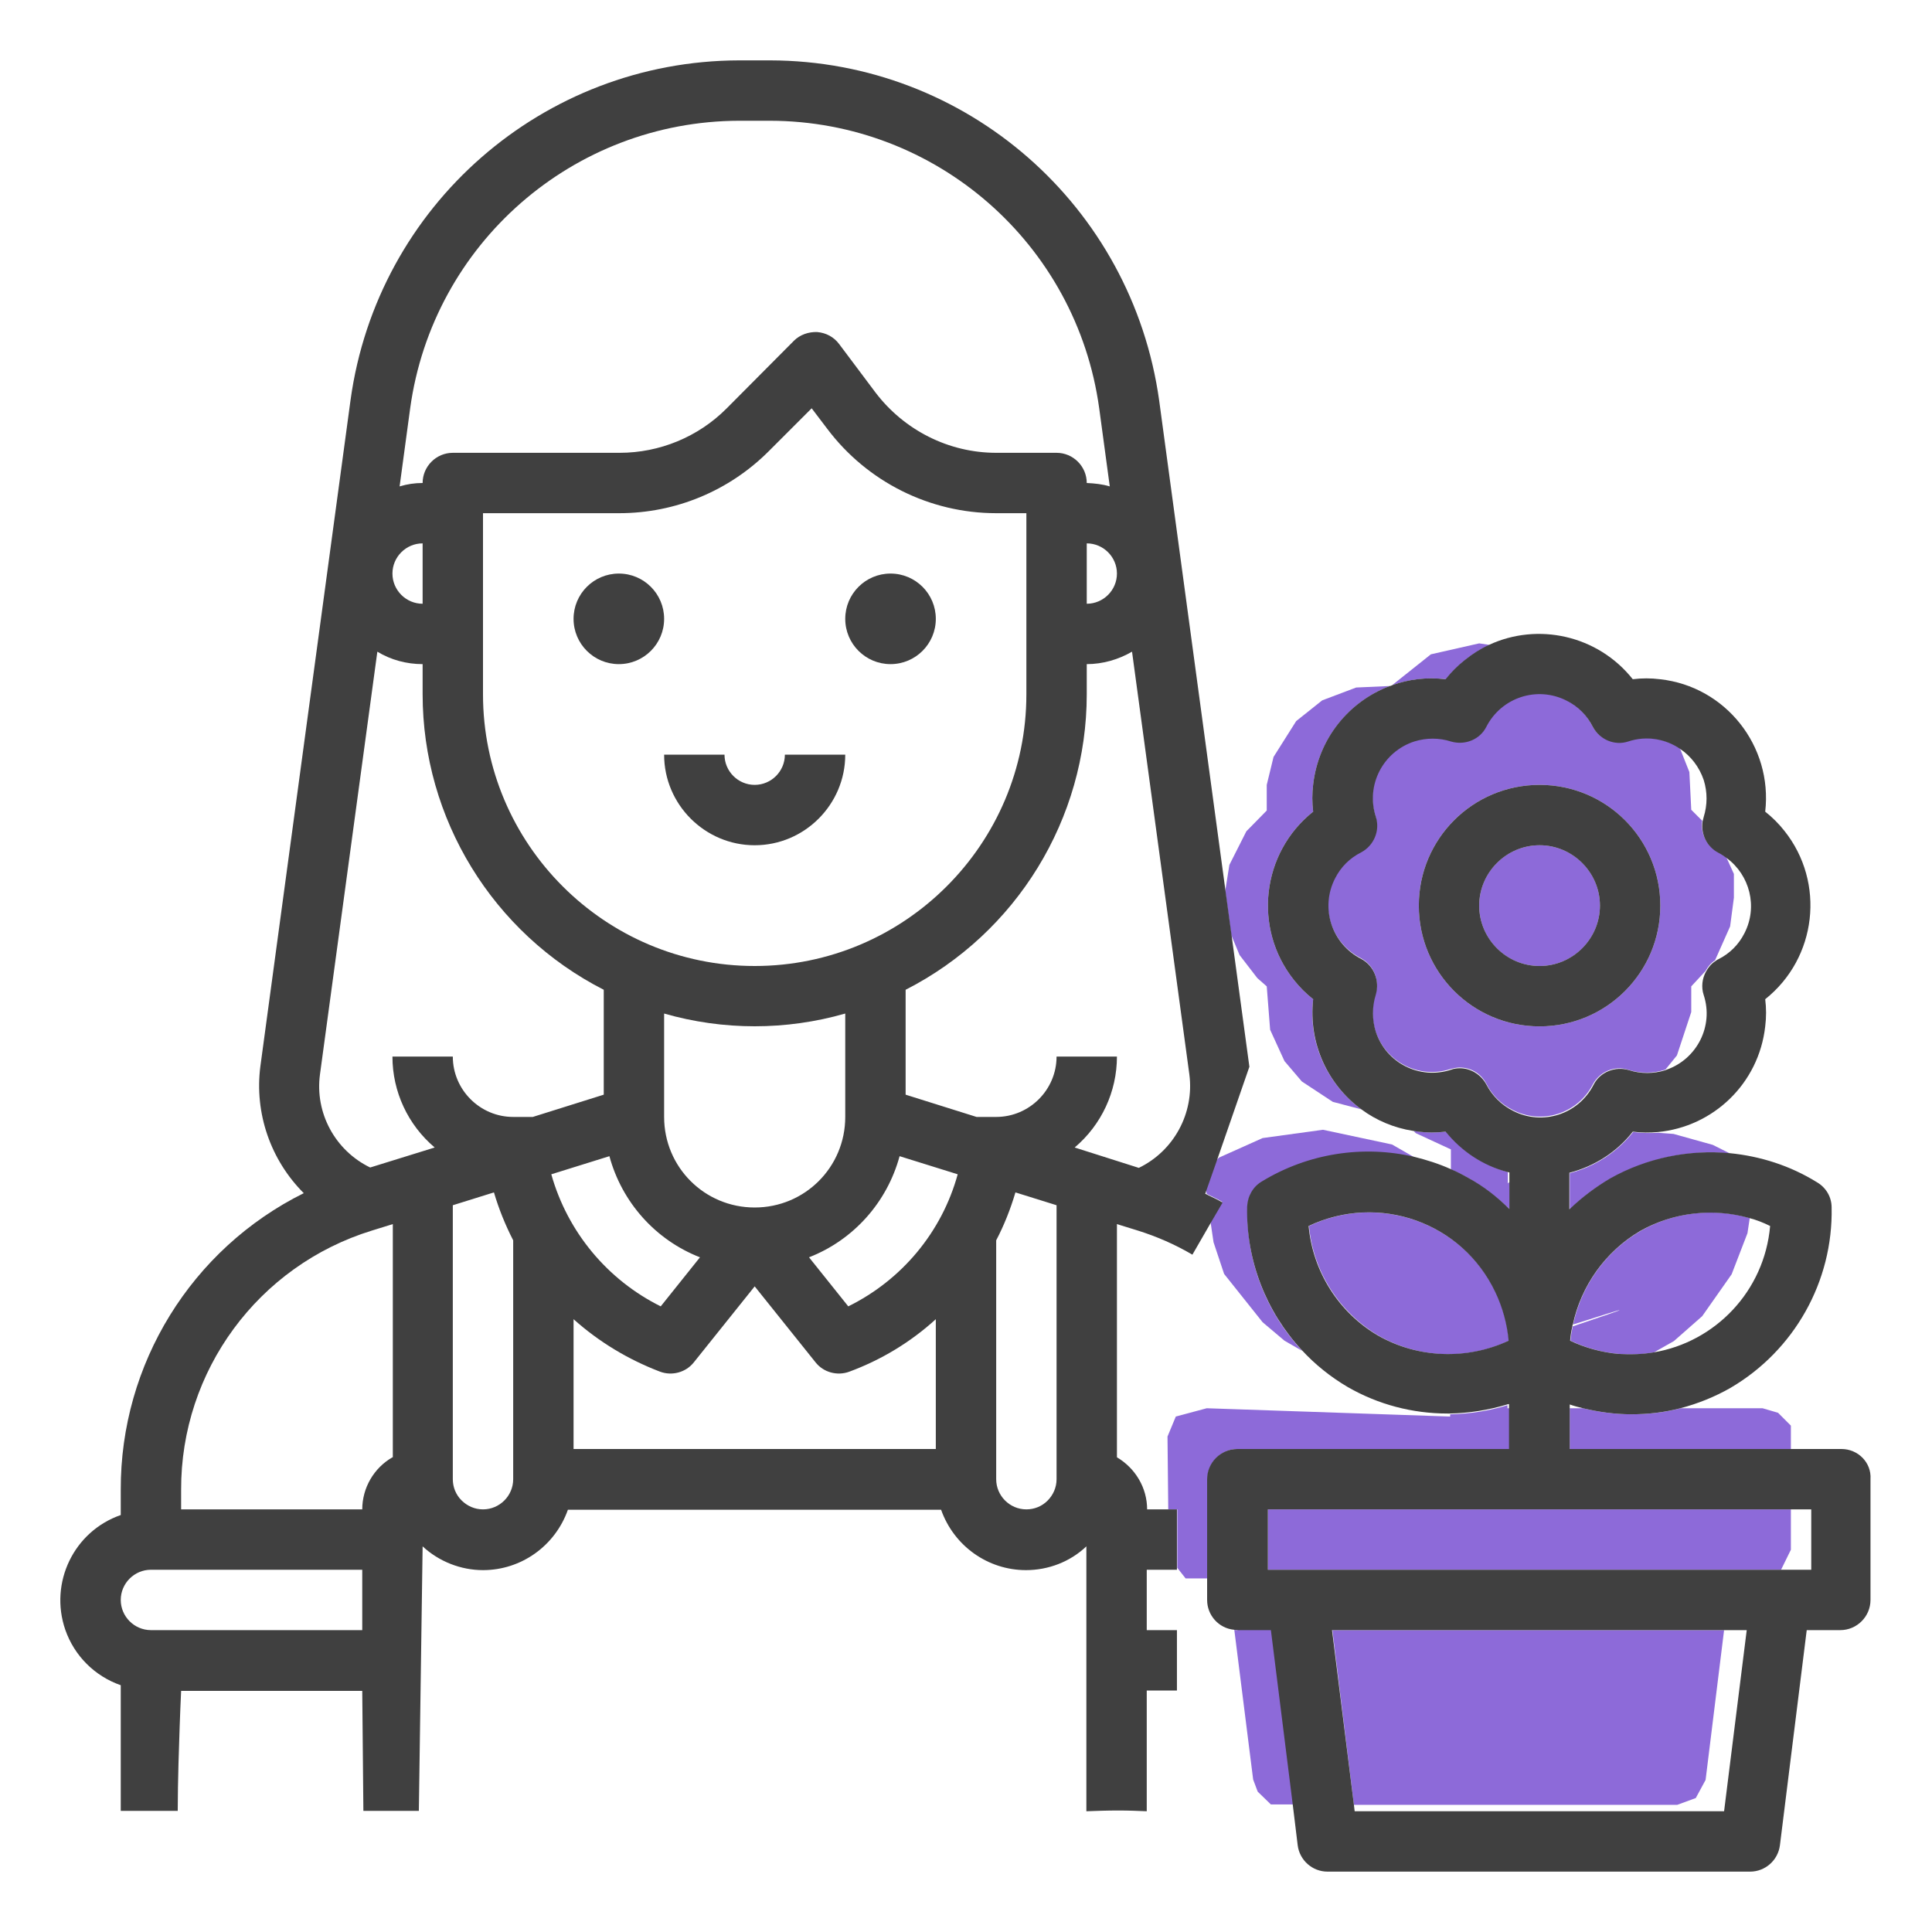 <?xml version="1.0" encoding="utf-8"?>
<!-- Generator: Adobe Illustrator 25.0.0, SVG Export Plug-In . SVG Version: 6.00 Build 0)  -->
<svg version="1.1" xmlns="http://www.w3.org/2000/svg" xmlns:xlink="http://www.w3.org/1999/xlink" x="0px" y="0px"
	 viewBox="0 0 512 512" style="enable-background:new 0 0 512 512;" xml:space="preserve">
<style type="text/css">
	.st0{fill:none;}
	.st1{fill:#8D6AD9;}
	.st2{fill:#404040;}
</style>
<g id="Layer_2">
</g>
<g id="Layer_1">
	<g>
		<path class="st0" d="M214.4,333.2l10.4,13c14.2-7,24.8-19.7,29-35l-15.4-4.8C235.1,318.6,226.2,328.6,214.4,333.2z"/>
		<path class="st0" d="M264,328.7V392c0,4.4,3.6,8,8,8c2.1,0,4.1-0.8,5.6-2.3c1.6-1.5,2.5-3.5,2.4-5.7v-72.6l-10.9-3.4
			C267.8,320.4,266.1,324.6,264,328.7z"/>
		<path class="st0" d="M216.1,360.9L200,340.8l-16.1,20.1c-2.1,2.7-5.8,3.7-9,2.5c-8.4-3.1-16.2-7.8-22.9-13.9V384h96v-34.4
			c-6.7,6-14.5,10.7-22.9,13.9C221.8,364.6,218.2,363.6,216.1,360.9z"/>
		<path class="st0" d="M400,313.3v-2.4c-0.2,0-0.3-0.1-0.5-0.1v3L400,313.3z"/>
		<path class="st0" d="M272,184v-48h-8c-17.6,0-34.2-8.3-44.8-22.4l-4.1-5.4l-11.4,11.4C193.2,130.1,179,136,164.1,136H128v48
			c0,39.7,32.3,72,72,72C239.7,256,272,223.7,272,184z M164,176c-6.6,0-12-5.4-12-12c0-6.6,5.4-12,12-12c6.6,0,12,5.4,12,12
			C176,170.6,170.6,176,164,176z M200,224c-13.2,0-24-10.8-24-24h16c0,4.4,3.6,8,8,8s8-3.6,8-8h16C224,213.2,213.2,224,200,224z
			 M236,176c-6.6,0-12-5.4-12-12c0-6.6,5.4-12,12-12c6.6,0,12,5.4,12,12C248,170.6,242.6,176,236,176z"/>
		<path class="st0" d="M334.6,350.5l-10.2-12.8l-2.8-8.4l-0.8-5.4l-4.9,8.5c-4.6-2.6-9.5-4.8-14.5-6.4l-5.5-1.7v61.8
			c4.9,2.8,8,8.1,8,13.8h5.6l-0.2-19.3l2.2-5.3l8.2-2.2l64.5,2.2l0-0.6c-0.2,0-0.4,0-0.6,0c-9.2,0-18.3-2.4-26.4-7
			c-4.6-2.7-8.7-6-12.2-9.8l-4.7-2.7L334.6,350.5z"/>
		<path class="st0" d="M315.2,284.8L300,172.7c-3.6,2.2-7.8,3.3-12,3.3v8c0,33-18.6,63.3-48,78.3v27.8l18.8,5.9h5.2
			c8.8,0,16-7.2,16-16h16c0,9.3-4.1,18.1-11.2,24.1l17,5.3C311.1,305,316.5,295,315.2,284.8z"/>
		<path class="st0" d="M416.8,351c0,0.1,0,0.3-0.1,0.4c8.3-2.8,12.5-4.2,12.4-4.3C429.2,347.1,425.1,348.4,416.8,351z"/>
		<path class="st0" d="M175.2,346.2l10.4-13c-11.8-4.6-20.7-14.6-24-26.8l-15.4,4.8C150.4,326.5,161,339.2,175.2,346.2z"/>
		<path class="st0" d="M112,160v-16c-4.4,0-8,3.6-8,8S107.6,160,112,160z"/>
		<path class="st0" d="M98.6,326.1c-30.1,9.3-50.7,37.2-50.6,68.7v5.2h48c0-5.7,3.1-10.9,8-13.8v-61.8L98.6,326.1L98.6,326.1z"/>
		<path class="st0" d="M32,424c0,4.4,3.6,8,8,8h56v-16H40C35.6,416,32,419.6,32,424z"/>
		<path class="st0" d="M160,262.3c-29.4-15-48-45.3-48-78.3v-8c-4.2,0-8.4-1.2-12-3.3L84.8,284.8c-1.3,10.3,4,20.2,13.3,24.7
			l17.1-5.3c-7.1-6-11.2-14.8-11.2-24.1h16c0,8.8,7.2,16,16,16h5.2l18.8-5.9V262.3z"/>
		<path class="st0" d="M120,319.4V392c0,2.1,0.8,4.1,2.3,5.6c1.5,1.6,3.5,2.5,5.7,2.4c4.4,0,8-3.6,8-8v-63.3
			c-2.1-4-3.8-8.3-5.1-12.7L120,319.4z"/>
		<polygon class="st0" points="452,471.7 449.4,476.5 444.5,478.3 358.8,478.3 359.1,480 456.9,480 462.9,432 456.9,432 		"/>
		<path class="st0" d="M345.1,286.7l-4.6-5.4l-3.8-8.3l-0.9-11.5l-2.5-2.2l-4.7-6.1l-2.2-5.2l4.7,34.7c-2.9,8.4-5.8,16.7-8.7,25.1
			l0.7-0.8l11.6-5.2l16-2.2l18.3,3.8l6.1,3.5c3.2,0.8,6.4,1.8,9.5,3.2c0-1.8,0-3.6,0-5.3l-9.3-4.2l-0.6-0.6
			c-5.1-0.8-9.8-2.8-13.7-5.7l-7.6-2L345.1,286.7z"/>
		<path class="st0" d="M416,372.2v1h3.5C418.3,372.9,417.1,372.6,416,372.2z"/>
		<path class="st0" d="M458.8,337.7l-7.8,11.1l-7.5,6.6l-5.3,3c16.4-2.7,29.4-16.2,30.9-33.5c-1.8-0.8-3.7-1.5-5.5-2.1l-0.6,4
			L458.8,337.7z"/>
		<path class="st0" d="M288,144v16c4.4,0,8-3.6,8-8S292.4,144,288,144z"/>
		<polygon class="st0" points="474.6,410.7 472,416 480,416 480,400 474.6,400 		"/>
		<path class="st0" d="M176,268.6V296c0,13.3,10.7,24,24,24s24-10.7,24-24v-27.4C208.3,273.1,191.7,273.1,176,268.6z"/>
		<path class="st0" d="M120,120h44.1c10.6,0,20.8-4.2,28.3-11.7l17.9-18c1.7-1.6,3.9-2.5,6.2-2.3c2.3,0.2,4.4,1.3,5.8,3.2L232,104
			c7.6,10,19.4,16,32,16h16c4.4,0,8,3.6,8,8c2.1,0,4.1,0.3,6.1,0.9l-2.8-20.7c-6-43.6-43.2-76.1-87.2-76.2h-8.2
			c-44,0.1-81.2,32.6-87.2,76.2l-2.8,20.7c2-0.6,4-0.8,6.1-0.9C112,123.6,115.6,120,120,120z"/>
		<path class="st0" d="M448.3,268.2l-3.8,11.5l-3,3.7c8.2-2.8,12.6-11.6,9.9-19.8c-0.7-2.1-0.4-4.3,0.6-6.2l-3.8,4.1L448.3,268.2z"
			/>
		<path class="st0" d="M319.4,316.3c0.2,0.1,0.3,0.2,0.5,0.2l-0.2-1.1C319.6,315.7,319.5,316,319.4,316.3z"/>
		<path class="st0" d="M459.5,238l-1,7.6l-4,9c0.3-0.2,0.5-0.3,0.8-0.5c3-1.5,5.4-3.9,6.9-6.9c3.6-7,1.4-15.4-4.7-19.9l2,4.4V238z"
			/>
		<path class="st0" d="M400,373.2v-1c-0.2,0.1-0.3,0.1-0.5,0.1v0.8H400z"/>
		<path class="st0" d="M448.3,214.8l2.9,2.9c0.1-0.4,0.1-0.8,0.3-1.2c1-3.2,1-6.6,0-9.8c-1.1-3.5-3.4-6.3-6.2-8.2l2.5,6.3
			L448.3,214.8z"/>
		<path class="st1" d="M328,384h72v-10.8h-0.5v-0.8c-4.9,1.5-10,2.3-15.2,2.4l0,0.6l-64.5-2.2l-8.2,2.2l-2.2,5.3l0.2,19.3h2.4v15.5
			l2.2,2.8h5.8V392C320,387.6,323.6,384,328,384z"/>
		<path class="st1" d="M432.8,300c-4.3,5.4-10.2,9.2-16.8,10.9v9.7c3.2-3.2,6.8-6,10.8-8.2c9.8-5.5,20.9-7.8,31.7-6.7l-4.6-2.3
			l-10.4-2.9l-4-0.3C437.4,300.3,435.1,300.3,432.8,300z"/>
		<path class="st1" d="M328,432c-0.3,0-0.6,0-0.9-0.1l5,39.7l1.2,3.2l3.5,3.4h6l-5.8-46.3H328z"/>
		<path class="st1" d="M429.2,347.2c0,0.1-4.1,1.5-12.4,4.3c-0.3,1.3-0.5,2.5-0.6,3.8c4,1.9,8.3,3.1,12.8,3.5
			c3.2,0.3,6.3,0.1,9.3-0.4l5.3-3l7.5-6.6l7.8-11.1l4.2-10.9l0.6-4c-9.6-2.8-20.1-1.6-28.9,3.4c-9.3,5.4-15.7,14.5-17.9,24.8
			C425.1,348.4,429.2,347.1,429.2,347.2z"/>
		<path class="st1" d="M384.5,304.6c0,1.8,0,3.6,0,5.3c1.6,0.7,3.2,1.5,4.8,2.4c3.9,2.3,7.5,5,10.8,8.2v-7.3l-0.5,0.4v-3
			c-6.4-1.8-12.2-5.5-16.4-10.7c-2.4,0.3-4.8,0.3-7.2,0c-0.5-0.1-0.9-0.1-1.4-0.2l0.6,0.6L384.5,304.6z"/>
		<path class="st1" d="M383.2,180c1.5-1.9,3.2-3.6,5.1-5.1c2-1.6,4.2-2.9,6.4-4l-2.7-0.4l-12.8,2.9l-10.3,8.2
			C373.4,180,378.2,179.4,383.2,180z"/>
		<path class="st1" d="M328.5,253.1l4.7,6.1l2.5,2.2l0.9,11.5l3.8,8.3l4.6,5.4l8.2,5.4l7.6,2c-8.9-6.5-14.2-17.5-12.8-29.2
			c-1.9-1.5-3.6-3.2-5.1-5.1c-10.9-13.7-8.6-33.7,5.1-44.6c-0.3-2.4-0.3-4.8,0-7.2c1.4-12.2,9.6-22,20.3-26.1l-8.9,0.4l-9,3.4
			l-6.9,5.5l-6,9.5l-1.8,7.4l0,6.8l-5.4,5.5l-4.5,8.9l-1.1,6.9l1.6,11.7L328.5,253.1z"/>
		<polygon class="st1" points="474.6,400 336,400 336,416 472,416 474.6,410.7 		"/>
		<path class="st1" d="M365.4,354L365.4,354c10.6,6,23.4,6.5,34.5,1.3c-0.4-4.4-1.6-8.8-3.5-12.8c-8.8-18.5-31-26.4-49.5-17.6
			C348,337,354.9,347.8,365.4,354z"/>
		<circle class="st1" cx="408" cy="240" r="16"/>
		<polygon class="st1" points="449.4,476.5 452,471.7 456.9,432 353.1,432 358.8,478.3 444.5,478.3 		"/>
		<path class="st1" d="M350.6,299.4l-16,2.2l-11.6,5.2l-0.7,0.8c-0.9,2.6-1.8,5.1-2.7,7.7l0.2,1.1c1.4,0.7,2.8,1.3,4.1,2.1l-3.1,5.3
			l0.8,5.4l2.8,8.4l10.2,12.8l5.8,4.9l4.7,2.7c-9.5-10.2-14.9-23.7-14.5-38c0-2.8,1.5-5.3,3.9-6.7c12.3-7.5,26.9-9.7,40.5-6.5
			l-6.1-3.5L350.6,299.4z"/>
		<path class="st1" d="M419.5,373.2H416V384h58.6v-6.2l-3.4-3.4l-4.1-1.2h-21.7c-4.2,1.1-8.6,1.6-13,1.6
			C427.9,374.8,423.7,374.2,419.5,373.2z"/>
		<path class="st1" d="M422.1,287.4c1.8-3.4,5.8-5.1,9.4-3.9c3.2,1,6.6,1,9.7,0c0.1,0,0.2-0.1,0.2-0.1l3-3.7l3.8-11.5l0-6.8l3.8-4.1
			c0.6-1.1,1.4-2.1,2.5-2.8l4-9l1-7.6v-6.3l-2-4.4c-0.7-0.5-1.4-1-2.2-1.4c-3-1.6-4.7-4.9-4.2-8.3l-2.9-2.9l-0.5-10l-2.5-6.3
			c-3.9-2.6-8.9-3.5-13.8-2c-3.7,1.1-7.7-0.5-9.4-3.9c-1.5-3-3.9-5.4-6.9-6.9c-7.8-4-17.3-0.9-21.3,6.9c-1.8,3.4-5.8,5.1-9.4,3.9
			c-3.2-1-6.6-1-9.7,0c-8.3,2.7-12.9,11.6-10.2,19.9c1.1,3.7-0.5,7.7-3.9,9.5c-3,1.5-5.4,3.9-6.9,6.9c-4,7.8-0.9,17.3,6.9,21.3
			c3.4,1.8,5.1,5.8,3.9,9.5c-1,3.2-1,6.6,0,9.8c2.7,8.3,11.6,12.8,19.9,10.1c0.8-0.2,1.6-0.4,2.4-0.4c3,0,5.7,1.6,7.1,4.3h0
			c1.5,3,3.9,5.4,6.9,6.9C408.6,298.2,418.1,295.1,422.1,287.4z M376,240c0-17.7,14.3-32,32-32c17.7,0,32,14.3,32,32s-14.3,32-32,32
			C390.3,272,376,257.7,376,240z"/>
		<circle class="st2" cx="164" cy="164" r="12"/>
		<circle class="st2" cx="236" cy="164" r="12"/>
		<path class="st2" d="M200,208c-4.4,0-8-3.6-8-8h-16c0,13.2,10.8,24,24,24c13.2,0,24-10.8,24-24h-16C208,204.4,204.4,208,200,208z"
			/>
		<path class="st2" d="M309.6,400H304c0-5.7-3.1-10.9-8-13.8v-61.8l5.5,1.7c5.1,1.6,9.9,3.7,14.5,6.4l4.9-8.5l3.1-5.3
			c-1.3-0.8-2.7-1.4-4.1-2.1c-0.2-0.1-0.3-0.2-0.5-0.2c0.1-0.3,0.2-0.6,0.3-0.9c0.9-2.6,1.8-5.1,2.7-7.7c2.9-8.4,5.8-16.7,8.7-25.1
			l-4.7-34.7l-1.6-11.7l-17.6-130.1C300,54.5,256.1,16.1,204.1,16h-8.2c-52,0.1-95.9,38.5-103,90L69,282.6
			c-1.6,12.4,2.7,24.8,11.5,33.6C50.7,331,31.9,361.5,32,394.8v6.7c-12.4,4.3-19,17.9-14.7,30.4c2.4,6.9,7.8,12.3,14.7,14.7
			c0,11.1,0,22.2,0,33.3c2.6,0,5.3,0,7.9,0c2.4,0,4.8,0,7.2,0c0-4.1,0.1-8.3,0.2-12.5c0.2-6.6,0.4-13,0.7-19.3c16,0,32,0,48,0
			c0.1,10.6,0.2,21.2,0.3,31.8c2.6,0,5.2,0,7.7,0c2.3,0,4.7,0,7,0c0.3-23.4,0.7-46.7,1-70.1c4.3,4,10.1,6.3,16,6.3
			c10.1,0,19.1-6.4,22.5-16h98.9c3.4,9.6,12.4,16,22.5,16c5.9,0,11.7-2.2,16-6.3V480c2.7-0.1,5.6-0.2,8.5-0.2c2.6,0,5.1,0.1,7.5,0.2
			v-32h8v-16h-8v-16h8v-0.5V400H309.6z M108.7,108.2c6-43.6,43.2-76.1,87.2-76.2h8.2c44,0.1,81.2,32.6,87.2,76.2l2.8,20.7
			c-2-0.6-4-0.8-6.1-0.9c0-4.4-3.6-8-8-8h-16c-12.6,0-24.4-6-32-16l-9.6-12.8c-1.4-1.9-3.5-3-5.8-3.2c-2.3-0.1-4.6,0.7-6.2,2.3
			l-17.9,18c-7.5,7.5-17.7,11.7-28.3,11.7H120c-4.4,0-8,3.6-8,8c-2.1,0-4.1,0.3-6.1,0.9L108.7,108.2z M296,152c0,4.4-3.6,8-8,8v-16
			C292.4,144,296,147.6,296,152z M200,256c-39.7,0-72-32.3-72-72v-48h36.1c14.9,0,29.1-5.9,39.6-16.4l11.4-11.4l4.1,5.4
			c10.6,14.1,27.2,22.4,44.8,22.4h8v48C272,223.7,239.7,256,200,256z M224,268.6V296c0,13.3-10.7,24-24,24s-24-10.7-24-24v-27.4
			C191.7,273.1,208.3,273.1,224,268.6z M112,144v16c-4.4,0-8-3.6-8-8S107.6,144,112,144z M96,432H40c-4.4,0-8-3.6-8-8s3.6-8,8-8h56
			V432z M104,386.2c-4.9,2.8-8,8.1-8,13.8H48v-5.2c-0.1-31.5,20.4-59.4,50.6-68.7h0l5.5-1.7V386.2z M136,392c0,4.4-3.6,8-8,8
			c-2.2,0-4.2-0.9-5.7-2.4c-1.5-1.5-2.3-3.5-2.3-5.6v-72.6l10.9-3.4c1.3,4.4,3,8.6,5.1,12.7V392z M141.2,296H136
			c-8.8,0-16-7.2-16-16h-16c0,9.3,4.1,18.1,11.2,24.1l-17.1,5.3c-9.3-4.5-14.7-14.5-13.3-24.7L100,172.7c3.6,2.2,7.8,3.3,12,3.3v8
			c0,33,18.6,63.3,48,78.3v27.8L141.2,296z M146.1,311.2l15.4-4.8c3.3,12.2,12.2,22.2,24,26.8l-10.4,13
			C161,339.2,150.4,326.5,146.1,311.2z M248,384h-96v-34.4c6.7,6,14.5,10.7,22.9,13.9c3.2,1.2,6.9,0.2,9-2.5l16.1-20.1l16.1,20.1
			c2.1,2.7,5.8,3.7,9,2.5c8.4-3.1,16.2-7.8,22.9-13.9V384z M224.8,346.2l-10.4-13c11.8-4.6,20.7-14.6,24-26.8l15.4,4.8
			C249.6,326.5,239,339.2,224.8,346.2z M280,392c0,2.2-0.9,4.2-2.4,5.7c-1.5,1.5-3.5,2.3-5.6,2.3c-4.4,0-8-3.6-8-8v-63.3
			c2.1-4,3.8-8.3,5.1-12.7l10.9,3.4V392z M284.8,304.1c7.1-6,11.2-14.8,11.2-24.1h-16c0,8.8-7.2,16-16,16h-5.2l-18.8-5.9v-27.8
			c29.4-15,48-45.3,48-78.3v-8c4.2,0,8.4-1.2,12-3.3l15.2,112.1c1.3,10.2-4.1,20.2-13.4,24.7L284.8,304.1z"/>
		<path class="st2" d="M440,240c0-17.7-14.3-32-32-32c-17.7,0-32,14.3-32,32s14.3,32,32,32C425.7,272,440,257.7,440,240z M392,240
			c0-8.8,7.2-16,16-16s16,7.2,16,16s-7.2,16-16,16S392,248.8,392,240z"/>
		<path class="st2" d="M488,384h-13.4H416v-10.8v-1c1.1,0.4,2.3,0.7,3.5,1c4.2,1,8.5,1.6,12.8,1.6c4.4,0,8.8-0.5,13-1.6
			c4.6-1.2,9.1-3,13.3-5.4c16.9-9.9,27.2-28.2,26.8-47.8c0-2.8-1.5-5.3-3.9-6.7c-7.1-4.4-15-6.9-23.1-7.7c-10.8-1-21.9,1.2-31.7,6.7
			c-3.9,2.3-7.5,5-10.8,8.2v-9.7c6.6-1.7,12.6-5.5,16.8-10.9c2.3,0.3,4.5,0.3,6.7,0.1c14.6-1.4,26.7-12.8,28.4-28
			c0.3-2.4,0.3-4.8,0-7.2c13.7-10.9,16-30.9,5.1-44.6c-1.5-1.9-3.2-3.6-5.1-5.1c2-17.4-10.5-33.2-27.9-35.1c-2.4-0.3-4.8-0.3-7.2,0
			c-9.3-11.7-25.2-15.1-38.1-9.1c-2.2,1-4.4,2.4-6.4,4c-1.9,1.5-3.6,3.2-5.1,5.1c-5-0.6-9.8,0-14.2,1.6c-0.2,0.1-0.4,0.2-0.6,0.2
			c-10.8,4.1-18.9,13.9-20.3,26.1c-0.3,2.4-0.3,4.8,0,7.2c-13.7,10.9-16,30.9-5.1,44.6c1.5,1.9,3.2,3.6,5.1,5.1
			c-1.3,11.7,3.9,22.7,12.8,29.2c3.9,2.9,8.6,4.9,13.7,5.7c0.5,0.1,0.9,0.1,1.4,0.2c2.4,0.3,4.8,0.3,7.2,0c4.2,5.2,9.9,9,16.4,10.7
			c0.2,0,0.3,0.1,0.5,0.1v2.4v7.3c-3.2-3.2-6.8-6-10.8-8.2c-1.6-0.9-3.1-1.7-4.8-2.4c-3.1-1.4-6.3-2.4-9.5-3.2
			c-13.6-3.2-28.2-1-40.5,6.5c-2.4,1.4-3.8,4-3.9,6.7c-0.3,14.3,5.1,27.9,14.5,38c3.5,3.8,7.6,7.1,12.2,9.8c8,4.6,17.1,7,26.4,7
			c0.2,0,0.4,0,0.6,0c5.1-0.1,10.2-0.9,15.2-2.4c0.2-0.1,0.3-0.1,0.5-0.1v1V384h-72c-4.4,0-8,3.6-8,8v26.2v5.8
			c0,4.1,3.1,7.5,7.1,7.9c0.3,0,0.6,0.1,0.9,0.1h8.9l5.8,46.3l1.3,10.7c0.5,4,3.9,7,7.9,7h112c4,0,7.4-3,7.9-7l7.1-57h8.9
			c4.4,0,8-3.6,8-8v-32C496,387.6,492.4,384,488,384z M434.7,326.2c8.9-5,19.3-6.1,28.9-3.4c1.9,0.5,3.7,1.2,5.5,2.1
			c-1.5,17.3-14.6,30.8-30.9,33.5c-3,0.5-6.1,0.6-9.3,0.4c-4.4-0.4-8.8-1.6-12.8-3.5c0.1-1.3,0.3-2.6,0.6-3.8c0-0.1,0-0.3,0.1-0.4
			C419,340.7,425.5,331.6,434.7,326.2z M393.9,287.4L393.9,287.4c-1.4-2.6-4.1-4.3-7-4.3c-0.8,0-1.6,0.1-2.4,0.4
			c-8.3,2.7-17.2-1.8-19.9-10.1c-1-3.2-1-6.6,0-9.8c1.1-3.7-0.5-7.7-3.9-9.5c-7.8-4-10.9-13.5-6.9-21.3c1.5-3,3.9-5.4,6.9-6.9
			c3.4-1.8,5.1-5.8,3.9-9.5c-2.7-8.3,1.9-17.2,10.2-19.9c3.2-1,6.6-1,9.7,0c3.7,1.1,7.7-0.5,9.4-3.9c4-7.8,13.5-10.9,21.3-6.9
			c3,1.5,5.4,3.9,6.9,6.9c1.8,3.4,5.8,5.1,9.4,3.9c4.8-1.6,9.9-0.7,13.8,2c2.8,1.9,5,4.7,6.2,8.2c1,3.2,1,6.6,0,9.8
			c-0.1,0.4-0.2,0.8-0.3,1.2c-0.5,3.3,1.1,6.7,4.2,8.3c0.8,0.4,1.5,0.9,2.2,1.4c6.1,4.5,8.3,12.9,4.7,19.9c-1.5,3-3.9,5.4-6.9,6.9
			c-0.3,0.1-0.5,0.3-0.8,0.5c-1.1,0.7-1.9,1.7-2.5,2.8c-1,1.8-1.3,4.1-0.6,6.2c2.7,8.2-1.8,17-9.9,19.8c-0.1,0-0.2,0.1-0.2,0.1
			c-3.2,1-6.6,1-9.7,0c-3.7-1.1-7.7,0.5-9.4,3.9c-4,7.8-13.5,10.9-21.3,6.9C397.8,292.8,395.4,290.3,393.9,287.4z M396.3,342.5
			c1.9,4,3.1,8.4,3.5,12.8c-11,5.1-23.9,4.7-34.5-1.3l0,0c-10.5-6.1-17.4-17-18.5-29.1C365.4,316.1,387.5,323.9,396.3,342.5z
			 M456.9,480h-97.9l-0.2-1.7l-5.8-46.3h103.9h6L456.9,480z M480,416h-8H336v-16h138.6h5.4V416z"/>
	</g>
</g>
</svg>
